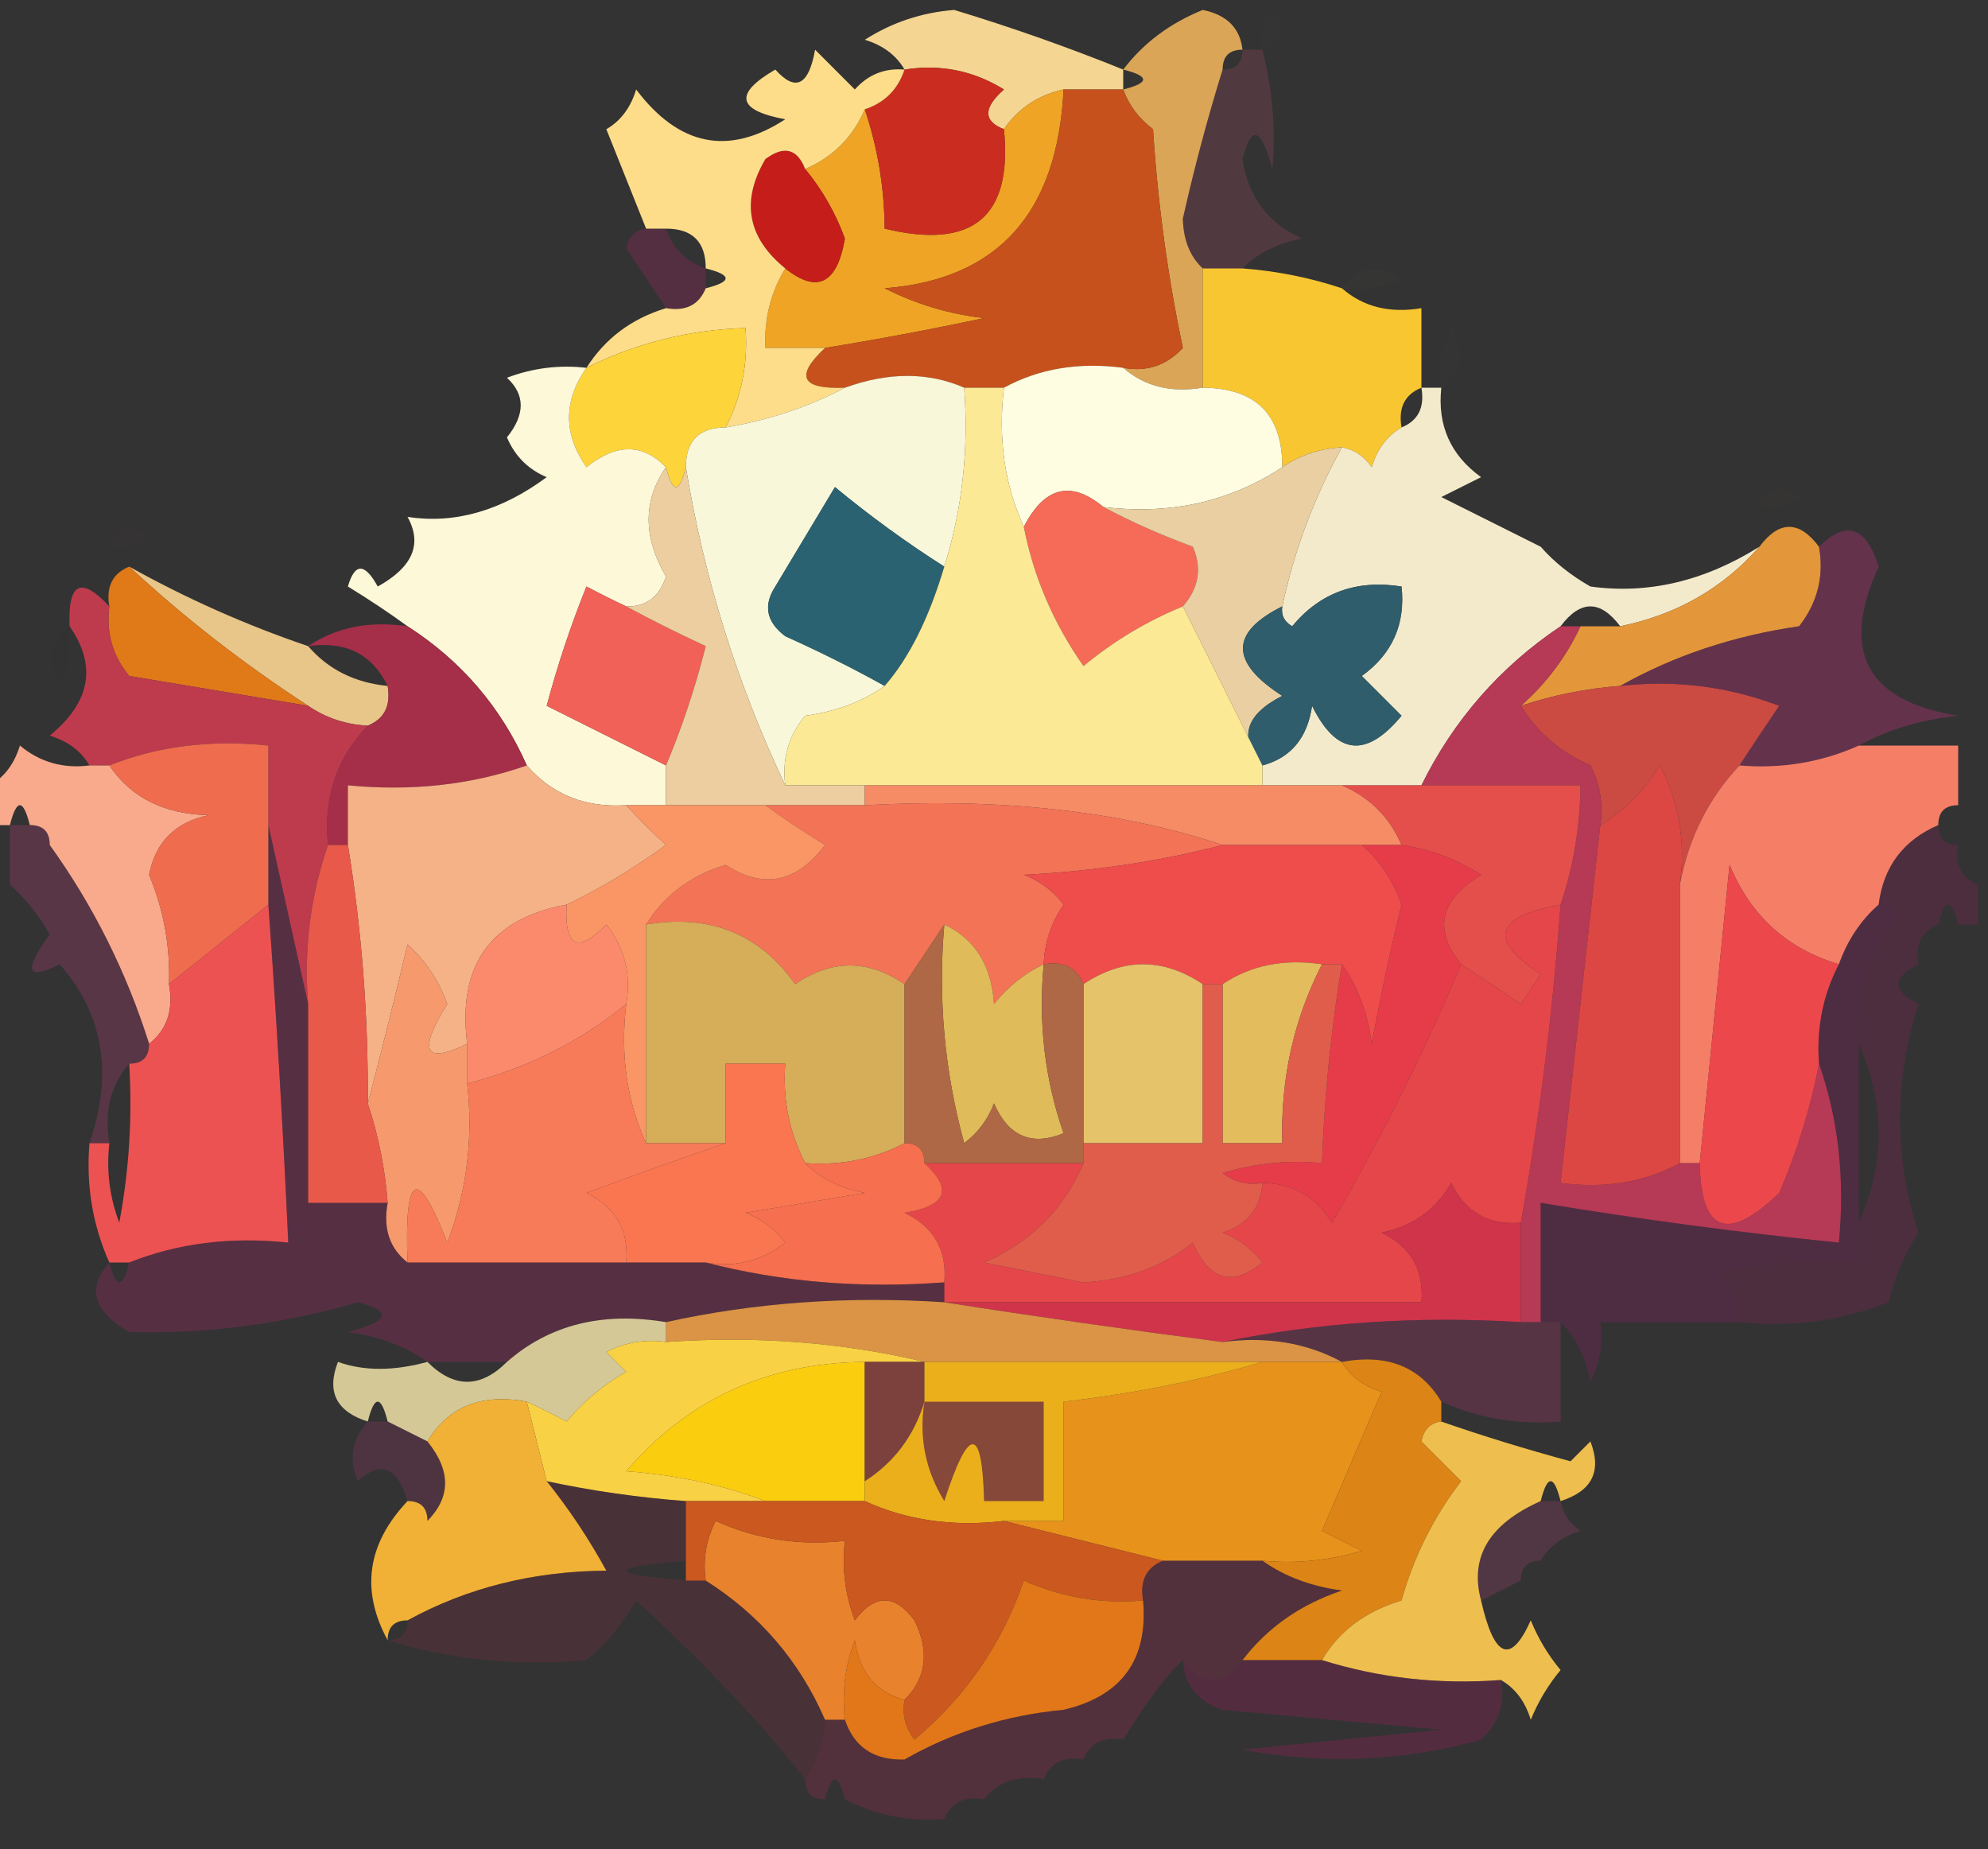 <svg xmlns="http://www.w3.org/2000/svg" version="1.1" width="100px" height="93px" style="shape-rendering:geometricPrecision; text-rendering:geometricPrecision; image-rendering:optimizeQuality; fill-rule:evenodd; clip-rule:evenodd" xmlns:xlink="http://www.w3.org/1999/xlink">
<rect width="100%" height="100%" fill="#333333" stroke="none"/>
<g><path style="opacity:0.004" fill="#feff00" d="M 40.5,0.5 C 41.833,1.167 41.833,1.167 40.5,0.5 Z"/></g>
<g><path style="opacity:0.008" fill="#ffaba7" d="M 63.5,2.5 C 63.369,1.761 63.536,1.094 64,0.5C 64.692,1.437 64.525,2.103 63.5,2.5 Z"/></g>
<g><path style="opacity:0.004" fill="#feff00" d="M 31.5,2.5 C 32.833,3.167 32.833,3.167 31.5,2.5 Z"/></g>
<g><path style="opacity:0.008" fill="#feff7e" d="M 30.5,6.5 C 29.833,5.167 29.833,5.167 30.5,6.5 Z"/></g>
<g><path style="opacity:1" fill="#f4d591" d="M 56.5,3.5 C 56.5,3.833 56.5,4.167 56.5,4.5C 55.5,4.5 54.5,4.5 53.5,4.5C 52.222,4.782 51.222,5.449 50.5,6.5C 49.45,6.095 49.45,5.429 50.5,4.5C 48.955,3.548 47.288,3.215 45.5,3.5C 45.083,2.778 44.416,2.278 43.5,2C 44.873,1.125 46.373,0.625 48,0.5C 50.936,1.393 53.769,2.393 56.5,3.5 Z"/></g>
<g><path style="opacity:1" fill="#efa425" d="M 53.5,4.5 C 53.194,10.721 50.194,14.055 44.5,14.5C 46.078,15.298 47.744,15.798 49.5,16C 46.832,16.567 44.166,17.067 41.5,17.5C 40.5,17.5 39.5,17.5 38.5,17.5C 38.433,16.041 38.766,14.708 39.5,13.5C 41.106,14.78 42.106,14.28 42.5,12C 42.022,10.697 41.355,9.531 40.5,8.5C 41.9,7.9 42.9,6.9 43.5,5.5C 44.15,7.435 44.483,9.435 44.5,11.5C 48.938,12.575 50.938,10.908 50.5,6.5C 51.222,5.449 52.222,4.782 53.5,4.5 Z"/></g>
<g><path style="opacity:1" fill="#ca2d1f" d="M 45.5,3.5 C 47.288,3.215 48.955,3.548 50.5,4.5C 49.45,5.429 49.45,6.095 50.5,6.5C 50.938,10.908 48.938,12.575 44.5,11.5C 44.483,9.435 44.15,7.435 43.5,5.5C 44.5,5.167 45.167,4.5 45.5,3.5 Z"/></g>
<g><path style="opacity:1" fill="#c51d19" d="M 40.5,8.5 C 41.355,9.531 42.022,10.697 42.5,12C 42.106,14.28 41.106,14.78 39.5,13.5C 37.595,11.951 37.261,10.118 38.5,8C 39.437,7.308 40.103,7.475 40.5,8.5 Z"/></g>
<g><path style="opacity:0.878" fill="#f1b55c" d="M 62.5,2.5 C 61.833,2.5 61.5,2.833 61.5,3.5C 60.738,5.956 60.071,8.456 59.5,11C 59.528,12.07 59.861,12.903 60.5,13.5C 60.5,15.5 60.5,17.5 60.5,19.5C 58.901,19.768 57.568,19.434 56.5,18.5C 57.675,18.719 58.675,18.386 59.5,17.5C 58.738,13.889 58.238,10.222 58,6.5C 57.283,5.956 56.783,5.289 56.5,4.5C 57.833,4.167 57.833,3.833 56.5,3.5C 57.507,2.172 58.84,1.172 60.5,0.5C 61.713,0.747 62.38,1.414 62.5,2.5 Z"/></g>
<g><path style="opacity:0.29" fill="#9b4b62" d="M 62.5,2.5 C 62.833,2.5 63.167,2.5 63.5,2.5C 64.014,4.512 64.18,6.512 64,8.5C 63.444,6.405 62.944,6.238 62.5,8C 62.777,9.892 63.777,11.225 65.5,12C 64.263,12.232 63.263,12.732 62.5,13.5C 61.833,13.5 61.167,13.5 60.5,13.5C 59.861,12.903 59.528,12.07 59.5,11C 60.071,8.456 60.738,5.956 61.5,3.5C 62.167,3.5 62.5,3.167 62.5,2.5 Z"/></g>
<g><path style="opacity:0.004" fill="#000000" d="M 29.5,12.5 C 30.833,13.167 30.833,13.167 29.5,12.5 Z"/></g>
<g><path style="opacity:0.408" fill="#852857" d="M 32.5,11.5 C 32.833,11.5 33.167,11.5 33.5,11.5C 33.833,12.5 34.5,13.167 35.5,13.5C 35.5,13.833 35.5,14.167 35.5,14.5C 35.158,15.338 34.492,15.672 33.5,15.5C 32.859,14.518 32.193,13.518 31.5,12.5C 31.624,11.893 31.957,11.56 32.5,11.5 Z"/></g>
<g><path style="opacity:0.009" fill="#feff00" d="M 67.5,14.5 C 68.251,13.427 69.251,13.26 70.5,14C 69.552,14.483 68.552,14.649 67.5,14.5 Z"/></g>
<g><path style="opacity:1" fill="#c7511c" d="M 53.5,4.5 C 54.5,4.5 55.5,4.5 56.5,4.5C 56.783,5.289 57.283,5.956 58,6.5C 58.238,10.222 58.738,13.889 59.5,17.5C 58.675,18.386 57.675,18.719 56.5,18.5C 54.265,18.205 52.265,18.539 50.5,19.5C 49.833,19.5 49.167,19.5 48.5,19.5C 46.691,18.709 44.691,18.709 42.5,19.5C 40.302,19.591 39.969,18.924 41.5,17.5C 44.166,17.067 46.832,16.567 49.5,16C 47.744,15.798 46.078,15.298 44.5,14.5C 50.194,14.055 53.194,10.721 53.5,4.5 Z"/></g>
<g><path style="opacity:0.997" fill="#f8c631" d="M 60.5,13.5 C 61.167,13.5 61.833,13.5 62.5,13.5C 64.216,13.629 65.883,13.962 67.5,14.5C 68.568,15.434 69.901,15.768 71.5,15.5C 71.5,16.833 71.5,18.167 71.5,19.5C 70.662,19.842 70.328,20.508 70.5,21.5C 69.778,21.918 69.278,22.584 69,23.5C 68.617,22.944 68.117,22.611 67.5,22.5C 66.391,22.557 65.391,22.89 64.5,23.5C 64.512,20.858 63.179,19.525 60.5,19.5C 60.5,17.5 60.5,15.5 60.5,13.5 Z"/></g>
<g><path style="opacity:1" fill="#fedd8a" d="M 45.5,3.5 C 45.167,4.5 44.5,5.167 43.5,5.5C 42.9,6.9 41.9,7.9 40.5,8.5C 40.103,7.475 39.437,7.308 38.5,8C 37.261,10.118 37.595,11.951 39.5,13.5C 38.766,14.708 38.433,16.041 38.5,17.5C 39.5,17.5 40.5,17.5 41.5,17.5C 39.969,18.924 40.302,19.591 42.5,19.5C 40.698,20.458 38.698,21.125 36.5,21.5C 37.301,19.958 37.634,18.291 37.5,16.5C 34.673,16.584 32.006,17.25 29.5,18.5C 30.436,17.026 31.77,16.026 33.5,15.5C 34.492,15.672 35.158,15.338 35.5,14.5C 36.833,14.167 36.833,13.833 35.5,13.5C 35.5,12.167 34.833,11.5 33.5,11.5C 33.167,11.5 32.833,11.5 32.5,11.5C 31.833,9.833 31.167,8.167 30.5,6.5C 31.222,6.082 31.722,5.416 32,4.5C 34.153,7.352 36.653,7.852 39.5,6C 37.071,5.549 36.904,4.715 39,3.5C 40.016,4.634 40.683,4.301 41,2.5C 41.667,3.167 42.333,3.833 43,4.5C 43.671,3.748 44.504,3.414 45.5,3.5 Z"/></g>
<g><path style="opacity:0.008" fill="#ff90fc" d="M 72.5,19.5 C 72.35,18.448 72.517,17.448 73,16.5C 73.74,17.749 73.573,18.749 72.5,19.5 Z"/></g>
<g><path style="opacity:1" fill="#fdd43a" d="M 36.5,21.5 C 35.167,21.5 34.5,22.167 34.5,23.5C 34.167,24.833 33.833,24.833 33.5,23.5C 32.328,22.295 30.995,22.295 29.5,23.5C 28.334,21.833 28.334,20.166 29.5,18.5C 32.006,17.25 34.673,16.584 37.5,16.5C 37.634,18.291 37.301,19.958 36.5,21.5 Z"/></g>
<g><path style="opacity:1" fill="#fefde1" d="M 56.5,18.5 C 57.568,19.434 58.901,19.768 60.5,19.5C 63.179,19.525 64.512,20.858 64.5,23.5C 61.855,25.242 58.855,25.909 55.5,25.5C 53.872,24.147 52.538,24.48 51.5,26.5C 50.532,24.393 50.198,22.059 50.5,19.5C 52.265,18.539 54.265,18.205 56.5,18.5 Z"/></g>
<g><path style="opacity:1" fill="#f8f7d9" d="M 48.5,19.5 C 48.736,22.608 48.403,25.608 47.5,28.5C 45.608,27.298 43.774,25.965 42,24.5C 41,26.167 40,27.833 39,29.5C 38.383,30.449 38.549,31.282 39.5,32C 41.249,32.785 42.916,33.618 44.5,34.5C 43.392,35.29 42.058,35.79 40.5,36C 39.663,37.011 39.33,38.178 39.5,39.5C 37.08,34.394 35.413,29.06 34.5,23.5C 34.5,22.167 35.167,21.5 36.5,21.5C 38.698,21.125 40.698,20.458 42.5,19.5C 44.691,18.709 46.691,18.709 48.5,19.5 Z"/></g>
<g><path style="opacity:0.998" fill="#fdf8d7" d="M 29.5,18.5 C 28.334,20.166 28.334,21.833 29.5,23.5C 30.995,22.295 32.328,22.295 33.5,23.5C 32.34,25.169 32.34,27.003 33.5,29C 33.164,30.03 32.497,30.53 31.5,30.5C 30.85,30.196 30.183,29.863 29.5,29.5C 28.708,31.465 28.041,33.465 27.5,35.5C 29.518,36.509 31.518,37.509 33.5,38.5C 33.5,39.167 33.5,39.833 33.5,40.5C 32.833,40.5 32.167,40.5 31.5,40.5C 29.446,40.635 27.779,39.968 26.5,38.5C 25.2,35.568 23.2,33.234 20.5,31.5C 19.602,30.842 18.602,30.176 17.5,29.5C 17.846,28.304 18.346,28.304 19,29.5C 20.758,28.53 21.258,27.364 20.5,26C 22.873,26.362 25.207,25.695 27.5,24C 26.572,23.612 25.905,22.945 25.5,22C 26.424,20.85 26.424,19.85 25.5,19C 26.793,18.51 28.127,18.343 29.5,18.5 Z"/></g>
<g><path style="opacity:0.998" fill="#f3eacc" d="M 71.5,19.5 C 71.833,19.5 72.167,19.5 72.5,19.5C 72.296,21.39 72.963,22.89 74.5,24C 73.833,24.333 73.167,24.667 72.5,25C 74.193,25.847 75.86,26.68 77.5,27.5C 78.172,28.267 79.005,28.934 80,29.5C 82.896,29.9 85.729,29.233 88.5,27.5C 86.664,29.588 84.331,30.921 81.5,31.5C 80.5,30.167 79.5,30.167 78.5,31.5C 75.457,33.543 73.124,36.21 71.5,39.5C 70.167,39.5 68.833,39.5 67.5,39.5C 66.167,39.5 64.833,39.5 63.5,39.5C 63.5,39.167 63.5,38.833 63.5,38.5C 64.931,38.119 65.764,37.119 66,35.5C 67.223,37.985 68.723,38.152 70.5,36C 69.833,35.333 69.167,34.667 68.5,34C 70.037,32.89 70.704,31.39 70.5,29.5C 68.234,29.141 66.401,29.808 65,31.5C 64.601,31.272 64.435,30.938 64.5,30.5C 65.108,27.673 66.108,25.007 67.5,22.5C 68.117,22.611 68.617,22.944 69,23.5C 69.278,22.584 69.778,21.918 70.5,21.5C 71.338,21.158 71.672,20.492 71.5,19.5 Z"/></g>
<g><path style="opacity:0.012" fill="#ffc63a" d="M 88.5,25.5 C 88.897,24.475 89.563,24.308 90.5,25C 89.906,25.464 89.239,25.631 88.5,25.5 Z"/></g>
<g><path style="opacity:0.008" fill="#ff6459" d="M 5.5,27.5 C 5.897,26.475 6.563,26.308 7.5,27C 6.906,27.464 6.239,27.631 5.5,27.5 Z"/></g>
<g><path style="opacity:0.012" fill="#fefffe" d="M 77.5,26.5 C 78.833,27.167 78.833,27.167 77.5,26.5 Z"/></g>
<g><path style="opacity:1" fill="#f66b57" d="M 55.5,25.5 C 56.877,26.234 58.377,26.901 60,27.5C 60.47,28.577 60.303,29.577 59.5,30.5C 57.695,31.237 56.029,32.237 54.5,33.5C 52.991,31.344 51.991,29.01 51.5,26.5C 52.538,24.48 53.872,24.147 55.5,25.5 Z"/></g>
<g><path style="opacity:0.89" fill="#fdd692" d="M 6.5,28.5 C 9.382,30.108 12.382,31.441 15.5,32.5C 16.514,33.674 17.847,34.34 19.5,34.5C 19.672,35.492 19.338,36.158 18.5,36.5C 17.391,36.443 16.391,36.11 15.5,35.5C 12.25,33.388 9.25,31.055 6.5,28.5 Z"/></g>
<g><path style="opacity:1" fill="#2a6271" d="M 47.5,28.5 C 46.725,31.104 45.725,33.103 44.5,34.5C 42.916,33.618 41.249,32.785 39.5,32C 38.549,31.282 38.383,30.449 39,29.5C 40,27.833 41,26.167 42,24.5C 43.774,25.965 45.608,27.298 47.5,28.5 Z"/></g>
<g><path style="opacity:1" fill="#e9cfa1" d="M 67.5,22.5 C 66.108,25.007 65.108,27.673 64.5,30.5C 61.867,31.811 61.867,33.311 64.5,35C 62.627,35.953 62.294,37.12 63.5,38.5C 62.167,35.833 60.833,33.167 59.5,30.5C 60.303,29.577 60.47,28.577 60,27.5C 58.377,26.901 56.877,26.234 55.5,25.5C 58.855,25.909 61.855,25.242 64.5,23.5C 65.391,22.89 66.391,22.557 67.5,22.5 Z"/></g>
<g><path style="opacity:1" fill="#2f5d6c" d="M 63.5,38.5 C 62.294,37.12 62.627,35.953 64.5,35C 61.867,33.311 61.867,31.811 64.5,30.5C 64.435,30.938 64.601,31.272 65,31.5C 66.401,29.808 68.234,29.141 70.5,29.5C 70.704,31.39 70.037,32.89 68.5,34C 69.167,34.667 69.833,35.333 70.5,36C 68.723,38.152 67.223,37.985 66,35.5C 65.764,37.119 64.931,38.119 63.5,38.5 Z"/></g>
<g><path style="opacity:0.004" fill="#fe0000" d="M 94.5,31.5 C 95.833,32.167 95.833,32.167 94.5,31.5 Z"/></g>
<g><path style="opacity:0.012" fill="#703a28" d="M 3.5,31.5 C 3.649,32.552 3.483,33.552 3,34.5C 2.26,33.251 2.427,32.251 3.5,31.5 Z"/></g>
<g><path style="opacity:1" fill="#e07918" d="M 6.5,28.5 C 9.25,31.055 12.25,33.388 15.5,35.5C 12.513,35.002 9.513,34.502 6.5,34C 5.663,32.989 5.33,31.822 5.5,30.5C 5.328,29.508 5.662,28.842 6.5,28.5 Z"/></g>
<g><path style="opacity:1" fill="#f16157" d="M 31.5,30.5 C 32.718,31.161 34.051,31.828 35.5,32.5C 34.95,34.657 34.283,36.657 33.5,38.5C 31.518,37.509 29.518,36.509 27.5,35.5C 28.041,33.465 28.708,31.465 29.5,29.5C 30.183,29.863 30.85,30.196 31.5,30.5 Z"/></g>
<g><path style="opacity:0.988" fill="#e4983a" d="M 91.5,27.5 C 91.762,28.978 91.429,30.311 90.5,31.5C 87.207,31.976 84.207,32.976 81.5,34.5C 79.784,34.629 78.117,34.962 76.5,35.5C 77.789,34.363 78.789,33.03 79.5,31.5C 80.167,31.5 80.833,31.5 81.5,31.5C 84.331,30.921 86.664,29.588 88.5,27.5C 89.5,26.167 90.5,26.167 91.5,27.5 Z"/></g>
<g><path style="opacity:1" fill="#fce995" d="M 48.5,19.5 C 49.167,19.5 49.833,19.5 50.5,19.5C 50.198,22.059 50.532,24.393 51.5,26.5C 51.991,29.01 52.991,31.344 54.5,33.5C 56.029,32.237 57.695,31.237 59.5,30.5C 60.833,33.167 62.167,35.833 63.5,38.5C 63.5,38.833 63.5,39.167 63.5,39.5C 56.833,39.5 50.167,39.5 43.5,39.5C 42.167,39.5 40.833,39.5 39.5,39.5C 39.33,38.178 39.663,37.011 40.5,36C 42.058,35.79 43.392,35.29 44.5,34.5C 45.725,33.103 46.725,31.104 47.5,28.5C 48.403,25.608 48.736,22.608 48.5,19.5 Z"/></g>
<g><path style="opacity:1" fill="#cb4a42" d="M 81.5,34.5 C 84.247,34.187 86.913,34.52 89.5,35.5C 88.808,36.518 88.141,37.518 87.5,38.5C 85.94,40.156 84.94,42.156 84.5,44.5C 84.799,42.396 84.466,40.396 83.5,38.5C 82.712,39.77 81.712,40.77 80.5,41.5C 80.65,40.448 80.483,39.448 80,38.5C 78.481,37.837 77.315,36.837 76.5,35.5C 78.117,34.962 79.784,34.629 81.5,34.5 Z"/></g>
<g><path style="opacity:1" fill="#a52e49" d="M 15.5,32.5 C 16.919,31.549 18.585,31.215 20.5,31.5C 23.2,33.234 25.2,35.568 26.5,38.5C 23.713,39.477 20.713,39.81 17.5,39.5C 17.5,40.5 17.5,41.5 17.5,42.5C 17.167,42.5 16.833,42.5 16.5,42.5C 16.253,40.142 16.919,38.142 18.5,36.5C 19.338,36.158 19.672,35.492 19.5,34.5C 18.713,32.896 17.38,32.229 15.5,32.5 Z"/></g>
<g><path style="opacity:0.643" fill="#81335b" d="M 93.5,37.5 C 91.621,38.341 89.621,38.675 87.5,38.5C 88.141,37.518 88.808,36.518 89.5,35.5C 86.913,34.52 84.247,34.187 81.5,34.5C 84.207,32.976 87.207,31.976 90.5,31.5C 91.429,30.311 91.762,28.978 91.5,27.5C 92.867,26.147 93.867,26.481 94.5,28.5C 92.549,32.765 93.882,35.265 98.5,36C 96.618,36.198 94.952,36.698 93.5,37.5 Z"/></g>
<g><path style="opacity:1" fill="#bd3b4d" d="M 5.5,30.5 C 5.33,31.822 5.663,32.989 6.5,34C 9.513,34.502 12.513,35.002 15.5,35.5C 16.391,36.11 17.391,36.443 18.5,36.5C 16.919,38.142 16.253,40.142 16.5,42.5C 15.612,45.054 15.279,47.721 15.5,50.5C 14.833,47.5 14.167,44.5 13.5,41.5C 13.5,40.167 13.5,38.833 13.5,37.5C 10.615,37.194 7.948,37.527 5.5,38.5C 5.167,38.5 4.833,38.5 4.5,38.5C 4.082,37.778 3.416,37.278 2.5,37C 4.553,35.322 4.887,33.489 3.5,31.5C 3.409,29.302 4.075,28.969 5.5,30.5 Z"/></g>
<g><path style="opacity:1" fill="#eccea0" d="M 33.5,23.5 C 33.833,24.833 34.167,24.833 34.5,23.5C 35.413,29.06 37.08,34.394 39.5,39.5C 40.833,39.5 42.167,39.5 43.5,39.5C 43.5,39.833 43.5,40.167 43.5,40.5C 41.833,40.5 40.167,40.5 38.5,40.5C 36.833,40.5 35.167,40.5 33.5,40.5C 33.5,39.833 33.5,39.167 33.5,38.5C 34.283,36.657 34.95,34.657 35.5,32.5C 34.051,31.828 32.718,31.161 31.5,30.5C 32.497,30.53 33.164,30.03 33.5,29C 32.34,27.003 32.34,25.169 33.5,23.5 Z"/></g>
<g><path style="opacity:1" fill="#f58c66" d="M 43.5,40.5 C 43.5,40.167 43.5,39.833 43.5,39.5C 50.167,39.5 56.833,39.5 63.5,39.5C 64.833,39.5 66.167,39.5 67.5,39.5C 68.9,40.1 69.9,41.1 70.5,42.5C 69.833,42.5 69.167,42.5 68.5,42.5C 66.167,42.5 63.833,42.5 61.5,42.5C 56.387,40.795 50.387,40.128 43.5,40.5 Z"/></g>
<g><path style="opacity:0.996" fill="#faab8d" d="M 4.5,38.5 C 4.833,38.5 5.167,38.5 5.5,38.5C 6.589,40.117 8.256,40.95 10.5,41C 8.82,41.347 7.82,42.347 7.5,44C 8.233,45.766 8.567,47.599 8.5,49.5C 8.737,50.791 8.404,51.791 7.5,52.5C 6.358,48.883 4.692,45.55 2.5,42.5C 2.5,41.833 2.167,41.5 1.5,41.5C 1.167,40.167 0.833,40.167 0.5,41.5C 0.167,41.5 -0.167,41.5 -0.5,41.5C -0.5,40.833 -0.5,40.167 -0.5,39.5C 0.222,39.083 0.722,38.416 1,37.5C 2.011,38.337 3.178,38.67 4.5,38.5 Z"/></g>
<g><path style="opacity:1" fill="#b63956" d="M 78.5,31.5 C 78.833,31.5 79.167,31.5 79.5,31.5C 78.789,33.03 77.789,34.363 76.5,35.5C 77.315,36.837 78.481,37.837 80,38.5C 80.483,39.448 80.65,40.448 80.5,41.5C 79.833,47.5 79.167,53.5 78.5,59.5C 80.735,59.795 82.735,59.461 84.5,58.5C 84.833,58.5 85.167,58.5 85.5,58.5C 85.565,61.998 86.899,62.498 89.5,60C 90.397,57.913 91.064,55.746 91.5,53.5C 92.477,56.287 92.81,59.287 92.5,62.5C 87.474,61.993 82.474,61.326 77.5,60.5C 77.5,62.5 77.5,64.5 77.5,66.5C 77.167,66.5 76.833,66.5 76.5,66.5C 76.5,64.833 76.5,63.167 76.5,61.5C 77.447,56.207 78.113,50.874 78.5,45.5C 79.15,43.565 79.483,41.565 79.5,39.5C 76.833,39.5 74.167,39.5 71.5,39.5C 73.124,36.21 75.457,33.543 78.5,31.5 Z"/></g>
<g><path style="opacity:1" fill="#f57e67" d="M 93.5,37.5 C 95.167,37.5 96.833,37.5 98.5,37.5C 98.5,38.5 98.5,39.5 98.5,40.5C 97.833,40.5 97.5,40.833 97.5,41.5C 95.738,42.262 94.738,43.596 94.5,45.5C 93.599,46.291 92.932,47.291 92.5,48.5C 89.888,47.722 88.055,46.056 87,43.5C 86.499,48.508 85.999,53.508 85.5,58.5C 85.167,58.5 84.833,58.5 84.5,58.5C 84.5,53.833 84.5,49.167 84.5,44.5C 84.94,42.156 85.94,40.156 87.5,38.5C 89.621,38.675 91.621,38.341 93.5,37.5 Z"/></g>
<g><path style="opacity:0.004" fill="#3e2b1a" d="M 98.5,40.5 C 98.833,40.5 99.167,40.5 99.5,40.5C 99.5,41.167 99.5,41.833 99.5,42.5C 99.167,42.5 98.833,42.5 98.5,42.5C 98.5,41.833 98.5,41.167 98.5,40.5 Z"/></g>
<g><path style="opacity:1" fill="#ef6d4e" d="M 13.5,41.5 C 13.5,42.833 13.5,44.167 13.5,45.5C 11.833,46.833 10.167,48.167 8.5,49.5C 8.567,47.599 8.233,45.766 7.5,44C 7.82,42.347 8.82,41.347 10.5,41C 8.256,40.95 6.589,40.117 5.5,38.5C 7.948,37.527 10.615,37.194 13.5,37.5C 13.5,38.833 13.5,40.167 13.5,41.5 Z"/></g>
<g><path style="opacity:1" fill="#f6b287" d="M 26.5,38.5 C 27.779,39.968 29.446,40.635 31.5,40.5C 32.091,41.151 32.757,41.818 33.5,42.5C 31.855,43.696 30.189,44.696 28.5,45.5C 24.672,46.207 23.005,48.54 23.5,52.5C 21.345,53.552 21.012,52.886 22.5,50.5C 22.081,49.328 21.415,48.328 20.5,47.5C 19.832,50.306 19.166,52.972 18.5,55.5C 18.533,51.131 18.2,46.798 17.5,42.5C 17.5,41.5 17.5,40.5 17.5,39.5C 20.713,39.81 23.713,39.477 26.5,38.5 Z"/></g>
<g><path style="opacity:1" fill="#f37357" d="M 38.5,40.5 C 40.167,40.5 41.833,40.5 43.5,40.5C 50.387,40.128 56.387,40.795 61.5,42.5C 58.359,43.321 55.025,43.821 51.5,44C 52.308,44.308 52.975,44.808 53.5,45.5C 52.873,46.417 52.539,47.417 52.5,48.5C 51.542,48.953 50.708,49.62 50,50.5C 49.878,48.563 49.045,47.23 47.5,46.5C 46.833,47.5 46.167,48.5 45.5,49.5C 43.661,48.248 41.828,48.248 40,49.5C 38.195,46.961 35.695,45.961 32.5,46.5C 33.406,45.035 34.739,44.035 36.5,43.5C 38.398,44.734 40.065,44.401 41.5,42.5C 40.398,41.824 39.398,41.158 38.5,40.5 Z"/></g>
<g><path style="opacity:1" fill="#ee4d4c" d="M 61.5,42.5 C 63.833,42.5 66.167,42.5 68.5,42.5C 69.391,43.261 70.058,44.261 70.5,45.5C 69.936,47.819 69.436,50.153 69,52.5C 68.79,50.942 68.29,49.608 67.5,48.5C 67.167,48.5 66.833,48.5 66.5,48.5C 64.585,48.215 62.919,48.549 61.5,49.5C 61.167,49.5 60.833,49.5 60.5,49.5C 58.5,48.167 56.5,48.167 54.5,49.5C 54.158,48.662 53.492,48.328 52.5,48.5C 52.539,47.417 52.873,46.417 53.5,45.5C 52.975,44.808 52.308,44.308 51.5,44C 55.025,43.821 58.359,43.321 61.5,42.5 Z"/></g>
<g><path style="opacity:1" fill="#fa9665" d="M 31.5,40.5 C 32.167,40.5 32.833,40.5 33.5,40.5C 35.167,40.5 36.833,40.5 38.5,40.5C 39.398,41.158 40.398,41.824 41.5,42.5C 40.065,44.401 38.398,44.734 36.5,43.5C 34.739,44.035 33.406,45.035 32.5,46.5C 32.5,50.167 32.5,53.833 32.5,57.5C 31.532,55.393 31.198,53.059 31.5,50.5C 31.762,49.022 31.429,47.689 30.5,46.5C 29.056,47.981 28.389,47.648 28.5,45.5C 30.189,44.696 31.855,43.696 33.5,42.5C 32.757,41.818 32.091,41.151 31.5,40.5 Z"/></g>
<g><path style="opacity:1" fill="#e54f4b" d="M 67.5,39.5 C 68.833,39.5 70.167,39.5 71.5,39.5C 74.167,39.5 76.833,39.5 79.5,39.5C 79.483,41.565 79.15,43.565 78.5,45.5C 75.162,46.11 74.828,47.277 77.5,49C 77.167,49.5 76.833,50 76.5,50.5C 75.482,49.807 74.482,49.141 73.5,48.5C 72.088,46.77 72.421,45.27 74.5,44C 73.255,43.209 71.922,42.709 70.5,42.5C 69.9,41.1 68.9,40.1 67.5,39.5 Z"/></g>
<g><path style="opacity:0.004" fill="#ffea60" d="M -0.5,44.5 C -0.167,44.5 0.167,44.5 0.5,44.5C 0.672,45.492 0.338,46.158 -0.5,46.5C -0.5,45.833 -0.5,45.167 -0.5,44.5 Z"/></g>
<g><path style="opacity:1" fill="#dc4744" d="M 84.5,44.5 C 84.5,49.167 84.5,53.833 84.5,58.5C 82.735,59.461 80.735,59.795 78.5,59.5C 79.167,53.5 79.833,47.5 80.5,41.5C 81.712,40.77 82.712,39.77 83.5,38.5C 84.466,40.396 84.799,42.396 84.5,44.5 Z"/></g>
<g><path style="opacity:0.42" fill="#8e3961" d="M 0.5,41.5 C 0.833,41.5 1.167,41.5 1.5,41.5C 2.167,41.5 2.5,41.833 2.5,42.5C 4.692,45.55 6.358,48.883 7.5,52.5C 7.5,53.167 7.167,53.5 6.5,53.5C 5.566,54.568 5.232,55.901 5.5,57.5C 5.167,57.5 4.833,57.5 4.5,57.5C 5.705,54.003 5.205,51.003 3,48.5C 1.334,49.34 1.167,48.84 2.5,47C 1.934,46.005 1.267,45.172 0.5,44.5C 0.5,43.5 0.5,42.5 0.5,41.5 Z"/></g>
<g><path style="opacity:0.004" fill="#000000" d="M 97.5,46.5 C 97.833,46.5 98.167,46.5 98.5,46.5C 98.672,47.492 98.338,48.158 97.5,48.5C 97.5,47.833 97.5,47.167 97.5,46.5 Z"/></g>
<g><path style="opacity:1" fill="#e63c4a" d="M 68.5,42.5 C 69.167,42.5 69.833,42.5 70.5,42.5C 71.922,42.709 73.255,43.209 74.5,44C 72.421,45.27 72.088,46.77 73.5,48.5C 71.627,52.935 69.46,57.268 67,61.5C 66.184,60.177 65.017,59.511 63.5,59.5C 62.761,59.631 62.094,59.464 61.5,59C 63.134,58.507 64.801,58.34 66.5,58.5C 66.616,55.14 66.949,51.807 67.5,48.5C 68.29,49.608 68.79,50.942 69,52.5C 69.436,50.153 69.936,47.819 70.5,45.5C 70.058,44.261 69.391,43.261 68.5,42.5 Z"/></g>
<g><path style="opacity:1" fill="#fb8a6d" d="M 28.5,45.5 C 28.389,47.648 29.056,47.981 30.5,46.5C 31.429,47.689 31.762,49.022 31.5,50.5C 29.186,52.392 26.519,53.725 23.5,54.5C 23.5,53.833 23.5,53.167 23.5,52.5C 23.005,48.54 24.672,46.207 28.5,45.5 Z"/></g>
<g><path style="opacity:1" fill="#e54649" d="M 78.5,45.5 C 78.113,50.874 77.447,56.207 76.5,61.5C 74.876,61.64 73.71,60.973 73,59.5C 72.228,60.849 71.061,61.682 69.5,62C 70.973,62.71 71.64,63.876 71.5,65.5C 63.5,65.5 55.5,65.5 47.5,65.5C 47.5,65.167 47.5,64.833 47.5,64.5C 47.64,62.876 46.973,61.71 45.5,61C 47.619,60.658 47.953,59.825 46.5,58.5C 49.167,58.5 51.833,58.5 54.5,58.5C 53.522,60.812 51.855,62.478 49.5,63.5C 51.167,63.833 52.833,64.167 54.5,64.5C 56.641,64.387 58.475,63.72 60,62.5C 60.826,64.405 61.993,64.739 63.5,63.5C 62.975,62.808 62.308,62.308 61.5,62C 62.756,61.583 63.423,60.75 63.5,59.5C 65.017,59.511 66.184,60.177 67,61.5C 69.46,57.268 71.627,52.935 73.5,48.5C 74.482,49.141 75.482,49.807 76.5,50.5C 76.833,50 77.167,49.5 77.5,49C 74.828,47.277 75.162,46.11 78.5,45.5 Z"/></g>
<g><path style="opacity:0.004" fill="#2f0e00" d="M 96.5,48.5 C 96.833,48.5 97.167,48.5 97.5,48.5C 97.672,49.492 97.338,50.158 96.5,50.5C 96.5,49.833 96.5,49.167 96.5,48.5 Z"/></g>
<g><path style="opacity:1" fill="#d6ad59" d="M 32.5,46.5 C 35.695,45.961 38.195,46.961 40,49.5C 41.828,48.248 43.661,48.248 45.5,49.5C 45.5,52.167 45.5,54.833 45.5,57.5C 43.958,58.301 42.291,58.634 40.5,58.5C 39.699,56.958 39.366,55.291 39.5,53.5C 38.5,53.5 37.5,53.5 36.5,53.5C 36.5,54.833 36.5,56.167 36.5,57.5C 35.167,57.5 33.833,57.5 32.5,57.5C 32.5,53.833 32.5,50.167 32.5,46.5 Z"/></g>
<g><path style="opacity:1" fill="#dfbb59" d="M 47.5,46.5 C 49.045,47.23 49.878,48.563 50,50.5C 50.708,49.62 51.542,48.953 52.5,48.5C 52.223,51.447 52.556,54.281 53.5,57C 51.892,57.658 50.725,57.158 50,55.5C 49.692,56.308 49.192,56.975 48.5,57.5C 47.511,53.893 47.177,50.226 47.5,46.5 Z"/></g>
<g><path style="opacity:1" fill="#ed5253" d="M 13.5,45.5 C 13.907,51.161 14.24,56.828 14.5,62.5C 11.615,62.194 8.948,62.527 6.5,63.5C 6.167,63.5 5.833,63.5 5.5,63.5C 4.659,61.621 4.325,59.621 4.5,57.5C 4.833,57.5 5.167,57.5 5.5,57.5C 5.343,58.873 5.51,60.207 6,61.5C 6.497,58.854 6.664,56.187 6.5,53.5C 7.167,53.5 7.5,53.167 7.5,52.5C 8.404,51.791 8.737,50.791 8.5,49.5C 10.167,48.167 11.833,46.833 13.5,45.5 Z"/></g>
<g><path style="opacity:1" fill="#f69a6e" d="M 23.5,52.5 C 23.5,53.167 23.5,53.833 23.5,54.5C 23.813,57.247 23.48,59.913 22.5,62.5C 20.997,58.626 20.331,58.959 20.5,63.5C 19.596,62.791 19.263,61.791 19.5,60.5C 19.371,58.784 19.038,57.117 18.5,55.5C 19.166,52.972 19.832,50.306 20.5,47.5C 21.415,48.328 22.081,49.328 22.5,50.5C 21.012,52.886 21.345,53.552 23.5,52.5 Z"/></g>
<g><path style="opacity:1" fill="#e3bc5d" d="M 66.5,48.5 C 65.079,51.261 64.413,54.261 64.5,57.5C 63.5,57.5 62.5,57.5 61.5,57.5C 61.5,54.833 61.5,52.167 61.5,49.5C 62.919,48.549 64.585,48.215 66.5,48.5 Z"/></g>
<g><path style="opacity:1" fill="#e4c36a" d="M 60.5,49.5 C 60.5,52.167 60.5,54.833 60.5,57.5C 58.5,57.5 56.5,57.5 54.5,57.5C 54.5,54.833 54.5,52.167 54.5,49.5C 56.5,48.167 58.5,48.167 60.5,49.5 Z"/></g>
<g><path style="opacity:1" fill="#af6845" d="M 47.5,46.5 C 47.177,50.226 47.511,53.893 48.5,57.5C 49.192,56.975 49.692,56.308 50,55.5C 50.725,57.158 51.892,57.658 53.5,57C 52.556,54.281 52.223,51.447 52.5,48.5C 53.492,48.328 54.158,48.662 54.5,49.5C 54.5,52.167 54.5,54.833 54.5,57.5C 54.5,57.833 54.5,58.167 54.5,58.5C 51.833,58.5 49.167,58.5 46.5,58.5C 46.5,57.833 46.167,57.5 45.5,57.5C 45.5,54.833 45.5,52.167 45.5,49.5C 46.167,48.5 46.833,47.5 47.5,46.5 Z"/></g>
<g><path style="opacity:1" fill="#e8594a" d="M 16.5,42.5 C 16.833,42.5 17.167,42.5 17.5,42.5C 18.2,46.798 18.533,51.131 18.5,55.5C 19.038,57.117 19.371,58.784 19.5,60.5C 18.167,60.5 16.833,60.5 15.5,60.5C 15.5,57.167 15.5,53.833 15.5,50.5C 15.279,47.721 15.612,45.054 16.5,42.5 Z"/></g>
<g><path style="opacity:1" fill="#f87b59" d="M 31.5,50.5 C 31.198,53.059 31.532,55.393 32.5,57.5C 33.833,57.5 35.167,57.5 36.5,57.5C 34.26,58.264 31.927,59.098 29.5,60C 30.973,60.71 31.64,61.876 31.5,63.5C 27.833,63.5 24.167,63.5 20.5,63.5C 20.331,58.959 20.997,58.626 22.5,62.5C 23.48,59.913 23.813,57.247 23.5,54.5C 26.519,53.725 29.186,52.392 31.5,50.5 Z"/></g>
<g><path style="opacity:1" fill="#ec484c" d="M 92.5,48.5 C 91.699,50.042 91.366,51.709 91.5,53.5C 91.064,55.746 90.397,57.913 89.5,60C 86.899,62.498 85.565,61.998 85.5,58.5C 85.999,53.508 86.499,48.508 87,43.5C 88.055,46.056 89.888,47.722 92.5,48.5 Z"/></g>
<g><path style="opacity:1" fill="#fa7651" d="M 40.5,58.5 C 41.263,59.268 42.263,59.768 43.5,60C 41.5,60.333 39.5,60.667 37.5,61C 38.308,61.308 38.975,61.808 39.5,62.5C 38.311,63.429 36.978,63.762 35.5,63.5C 34.167,63.5 32.833,63.5 31.5,63.5C 31.64,61.876 30.973,60.71 29.5,60C 31.927,59.098 34.26,58.264 36.5,57.5C 36.5,56.167 36.5,54.833 36.5,53.5C 37.5,53.5 38.5,53.5 39.5,53.5C 39.366,55.291 39.699,56.958 40.5,58.5 Z"/></g>
<g><path style="opacity:1" fill="#f66f4e" d="M 45.5,57.5 C 46.167,57.5 46.5,57.833 46.5,58.5C 47.953,59.825 47.619,60.658 45.5,61C 46.973,61.71 47.64,62.876 47.5,64.5C 43.298,64.817 39.298,64.483 35.5,63.5C 36.978,63.762 38.311,63.429 39.5,62.5C 38.975,61.808 38.308,61.308 37.5,61C 39.5,60.667 41.5,60.333 43.5,60C 42.263,59.768 41.263,59.268 40.5,58.5C 42.291,58.634 43.958,58.301 45.5,57.5 Z"/></g>
<g><path style="opacity:1" fill="#e05d4c" d="M 66.5,48.5 C 66.833,48.5 67.167,48.5 67.5,48.5C 66.949,51.807 66.616,55.14 66.5,58.5C 64.801,58.34 63.134,58.507 61.5,59C 62.094,59.464 62.761,59.631 63.5,59.5C 63.423,60.75 62.756,61.583 61.5,62C 62.308,62.308 62.975,62.808 63.5,63.5C 61.993,64.739 60.826,64.405 60,62.5C 58.475,63.72 56.641,64.387 54.5,64.5C 52.833,64.167 51.167,63.833 49.5,63.5C 51.855,62.478 53.522,60.812 54.5,58.5C 54.5,58.167 54.5,57.833 54.5,57.5C 56.5,57.5 58.5,57.5 60.5,57.5C 60.5,54.833 60.5,52.167 60.5,49.5C 60.833,49.5 61.167,49.5 61.5,49.5C 61.5,52.167 61.5,54.833 61.5,57.5C 62.5,57.5 63.5,57.5 64.5,57.5C 64.413,54.261 65.079,51.261 66.5,48.5 Z"/></g>
<g><path style="opacity:1" fill="#cf344b" d="M 76.5,61.5 C 76.5,63.167 76.5,64.833 76.5,66.5C 71.305,66.18 66.305,66.513 61.5,67.5C 56.73,66.883 52.064,66.216 47.5,65.5C 55.5,65.5 63.5,65.5 71.5,65.5C 71.64,63.876 70.973,62.71 69.5,62C 71.061,61.682 72.228,60.849 73,59.5C 73.71,60.973 74.876,61.64 76.5,61.5 Z"/></g>
<g><path style="opacity:0.358" fill="#952c5c" d="M 13.5,41.5 C 14.167,44.5 14.833,47.5 15.5,50.5C 15.5,53.833 15.5,57.167 15.5,60.5C 16.833,60.5 18.167,60.5 19.5,60.5C 19.263,61.791 19.596,62.791 20.5,63.5C 24.167,63.5 27.833,63.5 31.5,63.5C 32.833,63.5 34.167,63.5 35.5,63.5C 39.298,64.483 43.298,64.817 47.5,64.5C 47.5,64.833 47.5,65.167 47.5,65.5C 42.637,65.18 37.97,65.514 33.5,66.5C 30.302,65.964 27.635,66.631 25.5,68.5C 24.167,68.5 22.833,68.5 21.5,68.5C 20.392,67.71 19.058,67.21 17.5,67C 19.595,66.444 19.762,65.944 18,65.5C 14.203,66.606 10.37,67.106 6.5,67C 4.689,65.959 4.355,64.793 5.5,63.5C 5.833,64.833 6.167,64.833 6.5,63.5C 8.948,62.527 11.615,62.194 14.5,62.5C 14.24,56.828 13.907,51.161 13.5,45.5C 13.5,44.167 13.5,42.833 13.5,41.5 Z"/></g>
<g><path style="opacity:0.341" fill="#83235f" d="M 94.5,45.5 C 94.938,45.435 95.272,45.601 95.5,46C 93.984,47.897 93.317,50.064 93.5,52.5C 93.5,55.5 93.5,58.5 93.5,61.5C 93.5,62.167 93.5,62.833 93.5,63.5C 91.143,63.337 88.81,63.503 86.5,64C 87.252,64.671 87.586,65.504 87.5,66.5C 85.167,66.5 82.833,66.5 80.5,66.5C 80.65,67.552 80.483,68.552 80,69.5C 79.768,68.263 79.268,67.263 78.5,66.5C 78.167,66.5 77.833,66.5 77.5,66.5C 77.5,64.5 77.5,62.5 77.5,60.5C 82.474,61.326 87.474,61.993 92.5,62.5C 92.81,59.287 92.477,56.287 91.5,53.5C 91.366,51.709 91.699,50.042 92.5,48.5C 92.932,47.291 93.599,46.291 94.5,45.5 Z"/></g>
<g><path style="opacity:0.336" fill="#802554" d="M 97.5,41.5 C 97.5,42.167 97.833,42.5 98.5,42.5C 98.328,43.492 98.662,44.158 99.5,44.5C 99.5,45.167 99.5,45.833 99.5,46.5C 99.167,46.5 98.833,46.5 98.5,46.5C 98.167,45.167 97.833,45.167 97.5,46.5C 96.662,46.842 96.328,47.508 96.5,48.5C 95.167,49.167 95.167,49.833 96.5,50.5C 95.27,54.367 95.27,58.2 96.5,62C 95.809,63.067 95.309,64.234 95,65.5C 92.619,66.435 90.119,66.768 87.5,66.5C 87.586,65.504 87.252,64.671 86.5,64C 88.81,63.503 91.143,63.337 93.5,63.5C 93.5,62.833 93.5,62.167 93.5,61.5C 94.833,58.5 94.833,55.5 93.5,52.5C 93.317,50.064 93.984,47.897 95.5,46C 95.272,45.601 94.938,45.435 94.5,45.5C 94.738,43.596 95.738,42.262 97.5,41.5 Z"/></g>
<g><path style="opacity:1" fill="#db9345" d="M 47.5,65.5 C 52.064,66.216 56.73,66.883 61.5,67.5C 63.735,67.205 65.735,67.539 67.5,68.5C 66.167,68.5 64.833,68.5 63.5,68.5C 57.833,68.5 52.167,68.5 46.5,68.5C 42.366,67.515 38.032,67.182 33.5,67.5C 33.5,67.167 33.5,66.833 33.5,66.5C 37.97,65.514 42.637,65.18 47.5,65.5 Z"/></g>
<g><path style="opacity:0.008" fill="#c30553" d="M 84.5,68.5 C 87.303,67.362 90.303,67.195 93.5,68C 90.518,68.498 87.518,68.665 84.5,68.5 Z"/></g>
<g><path style="opacity:0.389" fill="#8e3661" d="M 61.5,67.5 C 66.305,66.513 71.305,66.18 76.5,66.5C 76.833,66.5 77.167,66.5 77.5,66.5C 77.833,66.5 78.167,66.5 78.5,66.5C 78.5,68.167 78.5,69.833 78.5,71.5C 76.379,71.675 74.379,71.341 72.5,70.5C 71.448,68.744 69.781,68.077 67.5,68.5C 65.735,67.539 63.735,67.205 61.5,67.5 Z"/></g>
<g><path style="opacity:0.808" fill="#faebaf" d="M 33.5,66.5 C 33.5,66.833 33.5,67.167 33.5,67.5C 32.448,67.35 31.448,67.517 30.5,68C 30.833,68.333 31.167,68.667 31.5,69C 30.354,69.645 29.354,70.478 28.5,71.5C 27.817,71.137 27.15,70.804 26.5,70.5C 24.219,70.077 22.552,70.744 21.5,72.5C 20.833,72.167 20.167,71.833 19.5,71.5C 19.167,70.167 18.833,70.167 18.5,71.5C 16.915,70.998 16.415,69.998 17,68.5C 18.299,68.966 19.799,68.966 21.5,68.5C 22.833,69.833 24.167,69.833 25.5,68.5C 27.635,66.631 30.302,65.964 33.5,66.5 Z"/></g>
<g><path style="opacity:1" fill="#fbcd0f" d="M 43.5,68.5 C 43.5,70.5 43.5,72.5 43.5,74.5C 43.5,74.833 43.5,75.167 43.5,75.5C 41.833,75.5 40.167,75.5 38.5,75.5C 36.369,74.686 34.036,74.186 31.5,74C 34.603,70.379 38.603,68.545 43.5,68.5 Z"/></g>
<g><path style="opacity:1" fill="#f9d144" d="M 33.5,67.5 C 38.032,67.182 42.366,67.515 46.5,68.5C 45.5,68.5 44.5,68.5 43.5,68.5C 38.603,68.545 34.603,70.379 31.5,74C 34.036,74.186 36.369,74.686 38.5,75.5C 37.167,75.5 35.833,75.5 34.5,75.5C 32.139,75.326 29.806,74.993 27.5,74.5C 27.167,73.167 26.833,71.833 26.5,70.5C 27.15,70.804 27.817,71.137 28.5,71.5C 29.354,70.478 30.354,69.645 31.5,69C 31.167,68.667 30.833,68.333 30.5,68C 31.448,67.517 32.448,67.35 33.5,67.5 Z"/></g>
<g><path style="opacity:1" fill="#7d413d" d="M 43.5,68.5 C 44.5,68.5 45.5,68.5 46.5,68.5C 46.5,69.167 46.5,69.833 46.5,70.5C 45.978,72.219 44.978,73.552 43.5,74.5C 43.5,72.5 43.5,70.5 43.5,68.5 Z"/></g>
<g><path style="opacity:1" fill="#e7921b" d="M 63.5,68.5 C 64.833,68.5 66.167,68.5 67.5,68.5C 67.918,69.222 68.584,69.722 69.5,70C 68.5,72.333 67.5,74.667 66.5,77C 67.167,77.333 67.833,77.667 68.5,78C 66.866,78.493 65.199,78.66 63.5,78.5C 61.833,78.5 60.167,78.5 58.5,78.5C 55.833,77.833 53.167,77.167 50.5,76.5C 51.5,76.5 52.5,76.5 53.5,76.5C 53.5,74.5 53.5,72.5 53.5,70.5C 57.011,70.101 60.344,69.434 63.5,68.5 Z"/></g>
<g><path style="opacity:0.38" fill="#7a3559" d="M 18.5,71.5 C 18.833,71.5 19.167,71.5 19.5,71.5C 20.167,71.833 20.833,72.167 21.5,72.5C 22.686,73.961 22.686,75.295 21.5,76.5C 21.5,75.833 21.167,75.5 20.5,75.5C 19.992,73.767 19.159,73.434 18,74.5C 17.53,73.423 17.697,72.423 18.5,71.5 Z"/></g>
<g><path style="opacity:1" fill="#ebaf1c" d="M 46.5,68.5 C 52.167,68.5 57.833,68.5 63.5,68.5C 60.344,69.434 57.011,70.101 53.5,70.5C 53.5,72.5 53.5,74.5 53.5,76.5C 52.5,76.5 51.5,76.5 50.5,76.5C 47.941,76.802 45.607,76.468 43.5,75.5C 43.5,75.167 43.5,74.833 43.5,74.5C 44.978,73.552 45.978,72.219 46.5,70.5C 46.5,69.833 46.5,69.167 46.5,68.5 Z"/></g>
<g><path style="opacity:1" fill="#864838" d="M 46.5,70.5 C 48.5,70.5 50.5,70.5 52.5,70.5C 52.5,72.167 52.5,73.833 52.5,75.5C 51.5,75.5 50.5,75.5 49.5,75.5C 49.404,71.689 48.738,71.689 47.5,75.5C 46.548,73.955 46.215,72.288 46.5,70.5 Z"/></g>
<g><path style="opacity:0.998" fill="#e9822c" d="M 45.5,85.5 C 44.069,85.119 43.236,84.119 43,82.5C 42.51,83.793 42.343,85.127 42.5,86.5C 42.167,86.5 41.833,86.5 41.5,86.5C 40.219,83.553 38.219,81.219 35.5,79.5C 35.35,78.448 35.517,77.448 36,76.5C 38.041,77.423 40.208,77.756 42.5,77.5C 42.343,78.873 42.51,80.207 43,81.5C 44,80.167 45,80.167 46,81.5C 46.765,83.066 46.598,84.399 45.5,85.5 Z"/></g>
<g><path style="opacity:1" fill="#ca581f" d="M 34.5,75.5 C 35.833,75.5 37.167,75.5 38.5,75.5C 40.167,75.5 41.833,75.5 43.5,75.5C 45.607,76.468 47.941,76.802 50.5,76.5C 53.167,77.167 55.833,77.833 58.5,78.5C 57.662,78.842 57.328,79.508 57.5,80.5C 55.409,80.682 53.409,80.348 51.5,79.5C 50.411,82.678 48.577,85.345 46,87.5C 45.536,86.906 45.369,86.239 45.5,85.5C 46.598,84.399 46.765,83.066 46,81.5C 45,80.167 44,80.167 43,81.5C 42.51,80.207 42.343,78.873 42.5,77.5C 40.208,77.756 38.041,77.423 36,76.5C 35.517,77.448 35.35,78.448 35.5,79.5C 35.167,79.5 34.833,79.5 34.5,79.5C 34.5,79.167 34.5,78.833 34.5,78.5C 34.5,77.5 34.5,76.5 34.5,75.5 Z"/></g>
<g><path style="opacity:0.318" fill="#933f66" d="M 77.5,75.5 C 77.833,75.5 78.167,75.5 78.5,75.5C 78.611,76.117 78.944,76.617 79.5,77C 78.584,77.278 77.918,77.778 77.5,78.5C 76.833,78.5 76.5,78.833 76.5,79.5C 75.833,79.833 75.167,80.167 74.5,80.5C 73.913,78.315 74.913,76.648 77.5,75.5 Z"/></g>
<g><path style="opacity:1" fill="#f1b137" d="M 26.5,70.5 C 26.833,71.833 27.167,73.167 27.5,74.5C 28.614,75.885 29.614,77.385 30.5,79C 26.821,79.026 23.488,79.86 20.5,81.5C 19.833,81.5 19.5,81.833 19.5,82.5C 18.133,79.988 18.466,77.655 20.5,75.5C 21.167,75.5 21.5,75.833 21.5,76.5C 22.686,75.295 22.686,73.961 21.5,72.5C 22.552,70.744 24.219,70.077 26.5,70.5 Z"/></g>
<g><path style="opacity:0.004" fill="#000000" d="M 77.5,78.5 C 78.833,79.167 78.833,79.167 77.5,78.5 Z"/></g>
<g><path style="opacity:0.004" fill="#fe0000" d="M 76.5,79.5 C 76.833,79.5 77.167,79.5 77.5,79.5C 77.315,80.17 76.981,80.17 76.5,79.5 Z"/></g>
<g><path style="opacity:0.999" fill="#e17719" d="M 57.5,80.5 C 57.759,83.48 56.426,85.313 53.5,86C 50.607,86.273 47.94,87.107 45.5,88.5C 43.962,88.547 42.962,87.88 42.5,86.5C 42.343,85.127 42.51,83.793 43,82.5C 43.236,84.119 44.069,85.119 45.5,85.5C 45.369,86.239 45.536,86.906 46,87.5C 48.577,85.345 50.411,82.678 51.5,79.5C 53.409,80.348 55.409,80.682 57.5,80.5 Z"/></g>
<g><path style="opacity:1" fill="#dc8415" d="M 67.5,68.5 C 69.781,68.077 71.448,68.744 72.5,70.5C 72.5,70.833 72.5,71.167 72.5,71.5C 71.957,71.56 71.624,71.893 71.5,72.5C 72.167,73.167 72.833,73.833 73.5,74.5C 72.123,76.29 71.123,78.29 70.5,80.5C 68.668,81.057 67.335,82.057 66.5,83.5C 65.167,83.5 63.833,83.5 62.5,83.5C 63.749,81.864 65.416,80.697 67.5,80C 65.942,79.79 64.609,79.29 63.5,78.5C 65.199,78.66 66.866,78.493 68.5,78C 67.833,77.667 67.167,77.333 66.5,77C 67.5,74.667 68.5,72.333 69.5,70C 68.584,69.722 67.918,69.222 67.5,68.5 Z"/></g>
<g><path style="opacity:0.992" fill="#efc04f" d="M 72.5,71.5 C 74.556,72.216 76.723,72.883 79,73.5C 79.333,73.167 79.667,72.833 80,72.5C 80.585,73.998 80.085,74.998 78.5,75.5C 78.167,74.167 77.833,74.167 77.5,75.5C 74.913,76.648 73.913,78.315 74.5,80.5C 75.159,83.408 75.993,83.742 77,81.5C 77.374,82.416 77.874,83.25 78.5,84C 77.874,84.75 77.374,85.584 77,86.5C 76.722,85.584 76.222,84.918 75.5,84.5C 72.391,84.736 69.391,84.403 66.5,83.5C 67.335,82.057 68.668,81.057 70.5,80.5C 71.123,78.29 72.123,76.29 73.5,74.5C 72.833,73.833 72.167,73.167 71.5,72.5C 71.624,71.893 71.957,71.56 72.5,71.5 Z"/></g>
<g><path style="opacity:0.004" fill="#a41a0a" d="M 29.5,83.5 C 30.239,83.369 30.906,83.536 31.5,84C 30.563,84.692 29.897,84.525 29.5,83.5 Z"/></g>
<g><path style="opacity:0.004" fill="#000000" d="M 21.5,85.5 C 22.251,84.427 23.251,84.26 24.5,85C 23.552,85.483 22.552,85.65 21.5,85.5 Z"/></g>
<g><path style="opacity:0.39" fill="#892356" d="M 59.5,83.5 C 60.5,84.833 61.5,84.833 62.5,83.5C 63.833,83.5 65.167,83.5 66.5,83.5C 69.391,84.403 72.391,84.736 75.5,84.5C 75.719,85.675 75.386,86.675 74.5,87.5C 70.558,88.6 66.558,88.767 62.5,88C 65.833,87.667 69.167,87.333 72.5,87C 68.833,86.667 65.167,86.333 61.5,86C 60.244,85.583 59.577,84.75 59.5,83.5 Z"/></g>
<g><path style="opacity:0.255" fill="#892b47" d="M 27.5,74.5 C 29.806,74.993 32.139,75.326 34.5,75.5C 34.5,76.5 34.5,77.5 34.5,78.5C 30.5,78.833 30.5,79.167 34.5,79.5C 34.833,79.5 35.167,79.5 35.5,79.5C 38.219,81.219 40.219,83.553 41.5,86.5C 41.443,87.609 41.11,88.609 40.5,89.5C 38.316,86.693 35.482,83.693 32,80.5C 31.302,81.691 30.469,82.691 29.5,83.5C 25.958,83.813 22.625,83.479 19.5,82.5C 20.167,82.5 20.5,82.167 20.5,81.5C 23.488,79.86 26.821,79.026 30.5,79C 29.614,77.385 28.614,75.885 27.5,74.5 Z"/></g>
<g><path style="opacity:0.008" fill="#7e0000" d="M 56.5,87.5 C 57.833,88.167 57.833,88.167 56.5,87.5 Z"/></g>
<g><path style="opacity:0.004" fill="#52170a" d="M 54.5,88.5 C 55.167,88.5 55.833,88.5 56.5,88.5C 55.833,89.833 55.167,89.833 54.5,88.5 Z"/></g>
<g><path style="opacity:0.345" fill="#8e2c50" d="M 58.5,78.5 C 60.167,78.5 61.833,78.5 63.5,78.5C 64.609,79.29 65.942,79.79 67.5,80C 65.416,80.697 63.749,81.864 62.5,83.5C 61.5,84.833 60.5,84.833 59.5,83.5C 58.664,84.277 57.664,85.61 56.5,87.5C 55.508,87.328 54.842,87.662 54.5,88.5C 53.508,88.328 52.842,88.662 52.5,89.5C 51.209,89.263 50.209,89.596 49.5,90.5C 48.508,90.328 47.842,90.662 47.5,91.5C 45.709,91.634 44.042,91.301 42.5,90.5C 42.167,89.167 41.833,89.167 41.5,90.5C 40.833,90.5 40.5,90.167 40.5,89.5C 41.11,88.609 41.443,87.609 41.5,86.5C 41.833,86.5 42.167,86.5 42.5,86.5C 42.962,87.88 43.962,88.547 45.5,88.5C 47.94,87.107 50.607,86.273 53.5,86C 56.426,85.313 57.759,83.48 57.5,80.5C 57.328,79.508 57.662,78.842 58.5,78.5 Z"/></g>
<g><path style="opacity:0.004" fill="#fe0000" d="M 52.5,89.5 C 53.833,90.167 53.833,90.167 52.5,89.5 Z"/></g>
<g><path style="opacity:0.004" fill="#000000" d="M 41.5,90.5 C 41.833,90.5 42.167,90.5 42.5,90.5C 42.315,91.17 41.981,91.17 41.5,90.5 Z"/></g>
<g><path style="opacity:0.004" fill="#fe0000" d="M 49.5,91.5 C 49.5,91.167 49.5,90.833 49.5,90.5C 52.167,90.833 52.167,91.167 49.5,91.5 Z"/></g>
<g><path style="opacity:0.004" fill="#2f0e00" d="M 47.5,92.5 C 47.5,92.167 47.5,91.833 47.5,91.5C 48.167,91.5 48.833,91.5 49.5,91.5C 49.5,91.833 49.5,92.167 49.5,92.5C 48.833,92.5 48.167,92.5 47.5,92.5 Z"/></g>
</svg>
